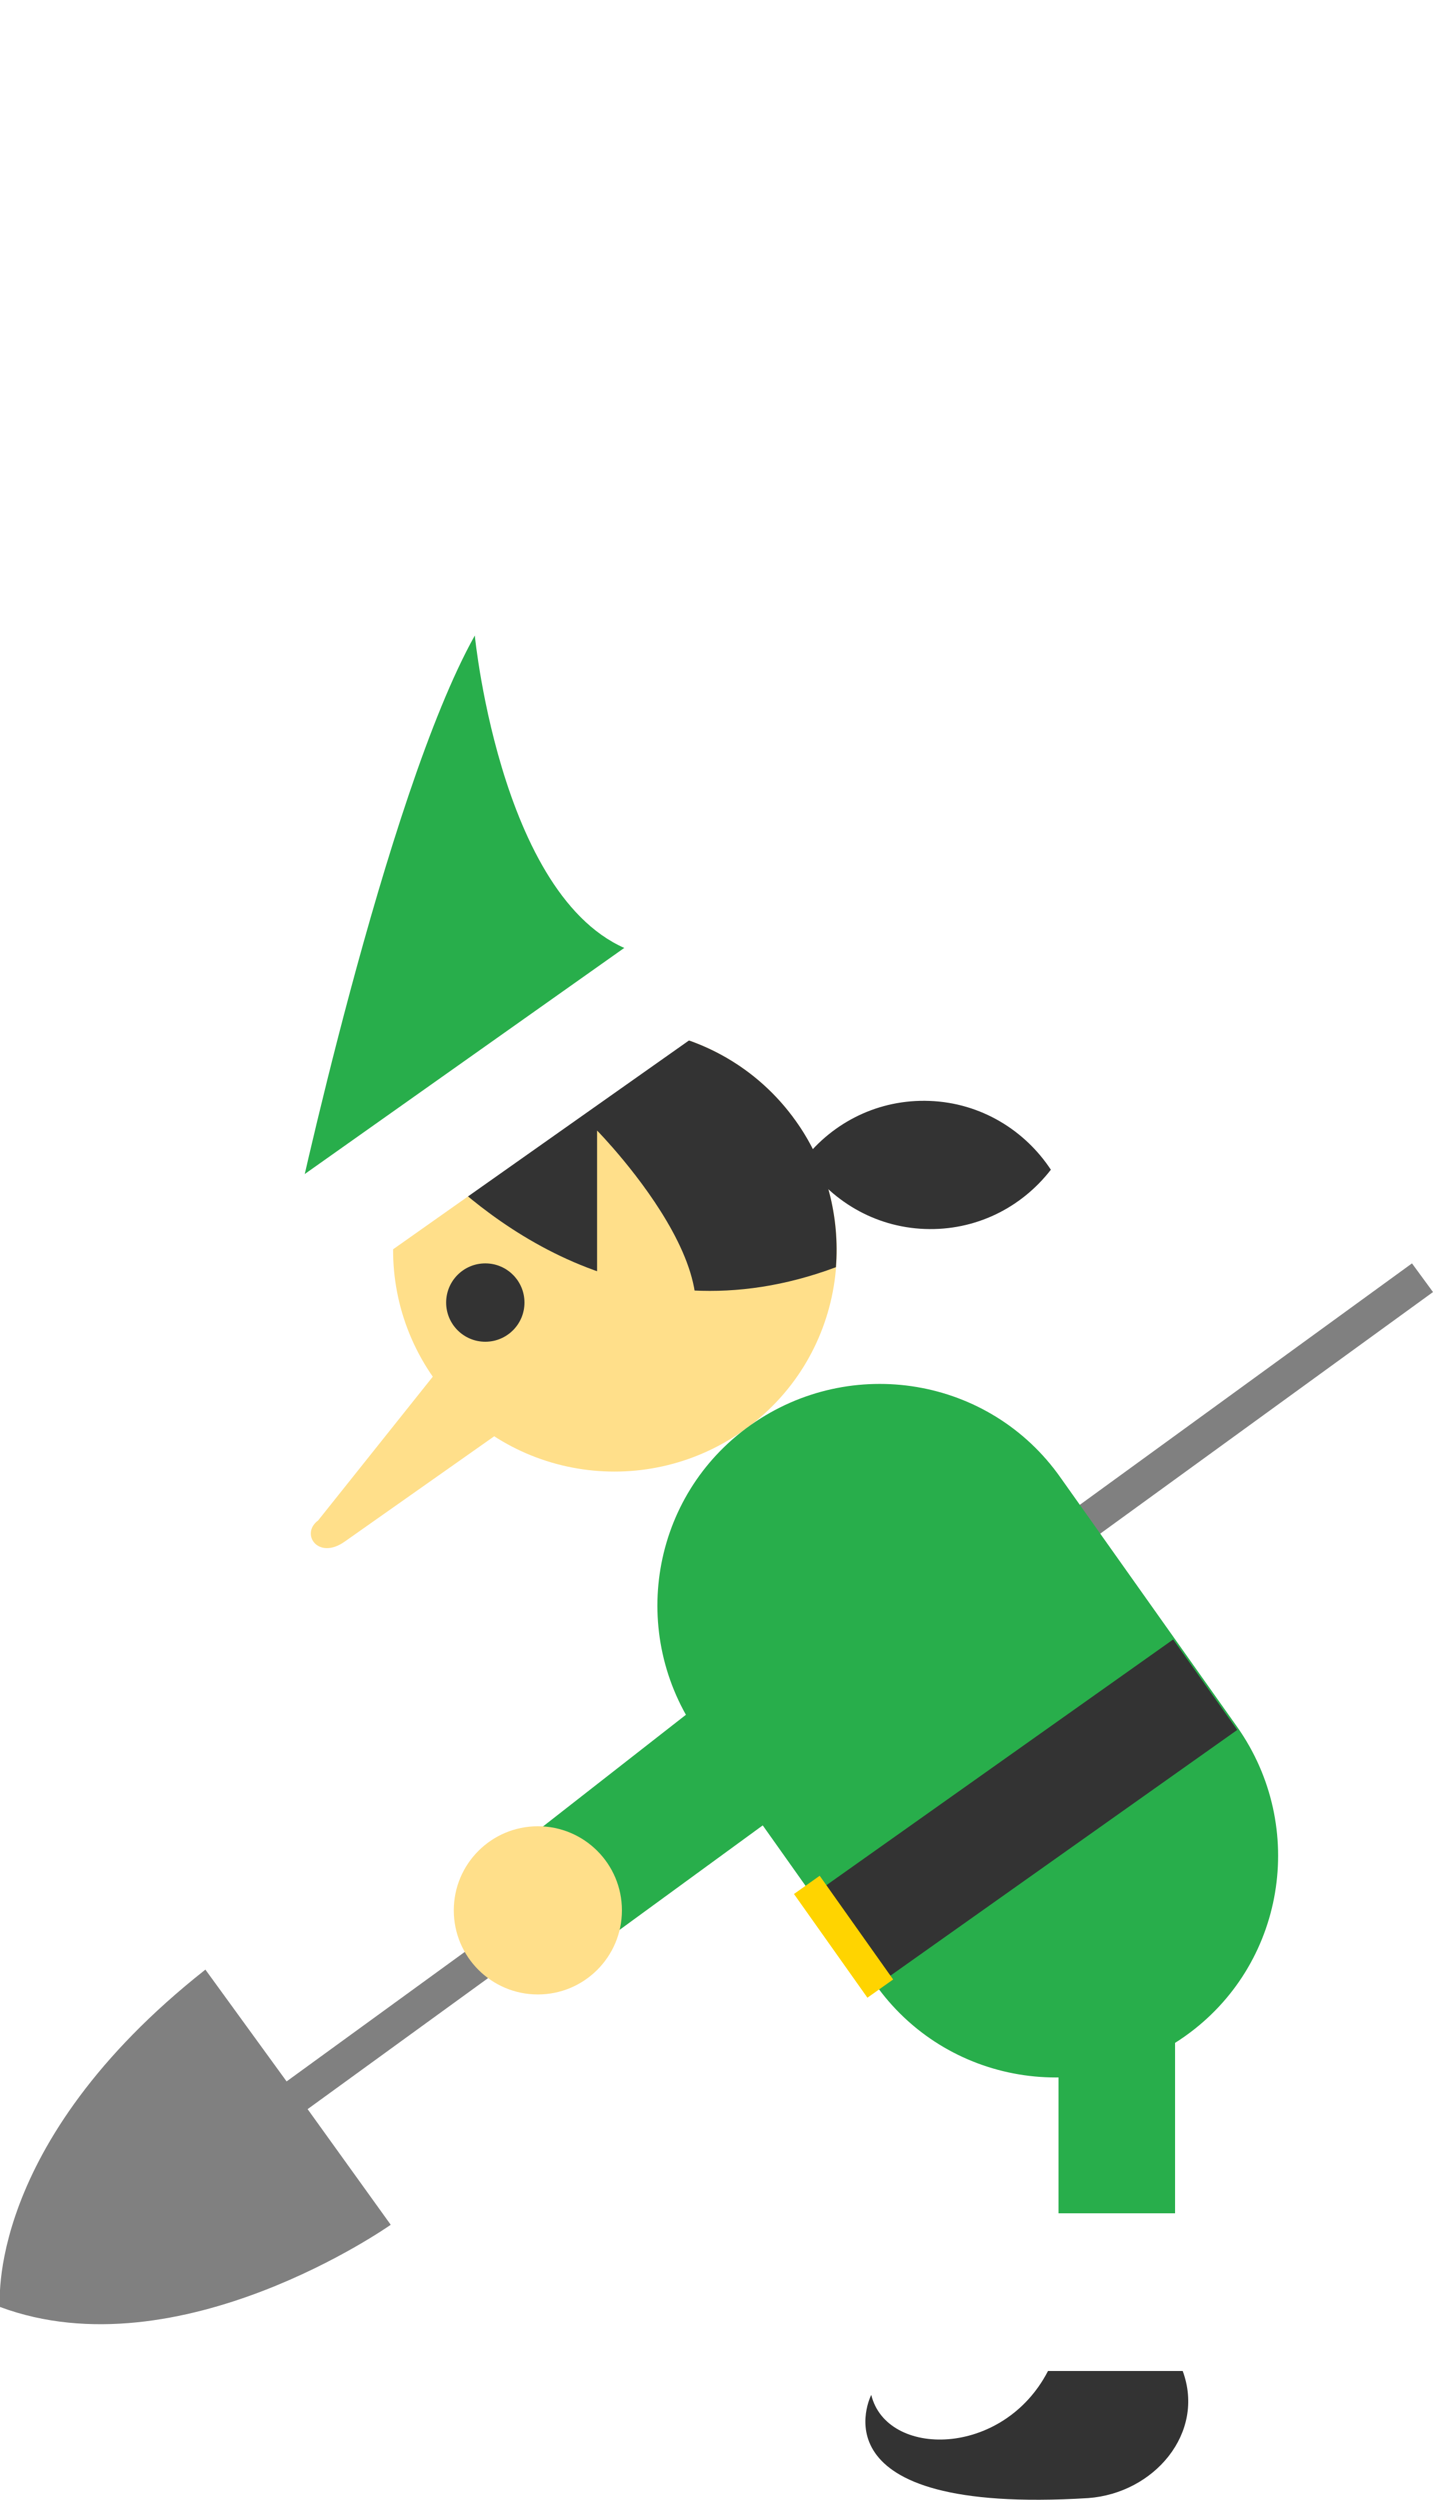 <?xml version="1.0" encoding="utf-8"?>
<!-- Generator: Adobe Illustrator 18.0.0, SVG Export Plug-In . SVG Version: 6.00 Build 0)  -->
<!DOCTYPE svg PUBLIC "-//W3C//DTD SVG 1.1//EN" "http://www.w3.org/Graphics/SVG/1.1/DTD/svg11.dtd">
<svg version="1.1" id="Layer_1" xmlns="http://www.w3.org/2000/svg" xmlns:xlink="http://www.w3.org/1999/xlink" x="0px" y="0px"
	 viewBox="0 0 150 261.6" enable-background="new 0 0 150 261.6" xml:space="preserve">
<g id="DIGGER-ELF-57">
	<path fill="#808080" d="M40.9,232.8c0,0-22.1,15.6-40.9,8.6c0,0-1.7-17,21.5-35.3l8.5,11.7l117.8-85.6l2.2,3L32.2,220.7L40.9,232.8
		z"/>
	<path fill="#28AE4B" d="M30.7,128.2c0,0,9.6-44.9,19-61.7c0,0,2.9,29.7,17.7,33.4L30.7,128.2z"/>
	<path fill="#FFDF8A" d="M45.4,144.2c7.4,10.5,21.9,12.9,32.4,5.5l0,0c10.5-7.4,12.9-21.9,5.5-32.4l0,0
		c-7.4-10.4-21.9-12.9-32.3-5.5l0,0C40.5,119.2,38,133.7,45.4,144.2L45.4,144.2z"/>
	<path fill="#333333" d="M43.7,120.2c1.7-3.2,4.1-6.1,7.2-8.4c10.5-7.4,25-4.9,32.4,5.5c3.3,4.6,4.6,10.1,4.2,15.3
		C66.1,140.6,50.3,127.3,43.7,120.2z"/>
	<path fill="#FFDF8A" d="M62.5,139.5v-21.2c0,0,19.3,19.6,5.2,25.5L62.5,139.5z"/>
	<path fill="#FFFFFF" d="M33.2,132.6c1,1.4,2.9,1.7,4.3,0.7l37.7-26.6c1.4-1,1.7-2.9,0.7-4.3l-3.3-4.6c-1-1.4-2.9-1.7-4.3-0.7
		l-37.6,26.6c-1.4,1-1.7,2.9-0.7,4.3L33.2,132.6z"/>
	<circle fill="#333333" cx="50.8" cy="136.3" r="4.1"/>
	<path fill="#28AE4B" d="M91.6,207.6c7.4,10.5,21.9,12.9,32.4,5.5s12.9-21.9,5.5-32.4L111,154.6c-7.4-10.5-21.9-12.9-32.4-5.5
		s-12.9,21.9-5.5,32.4L91.6,207.6z"/>
	<polyline fill="#FFFFFF" points="110.8,221.6 110.8,250.3 123,250.3 123,221.6 	"/>
	<path fill="#28AE4B" d="M120.2,206c-8.1,0-9.4,4-9.4,8.2v17.4H123V212L120.2,206z"/>
	<path fill="#333333" d="M123.8,248.1h-14.1c-4.7,9.1-16.9,9.1-18.5,2.5c0,0-6.5,12.6,22.7,10.8
		C120.8,260.9,126.2,254.6,123.8,248.1z"/>
	
		<rect x="84" y="183.7" transform="matrix(-0.816 0.578 -0.578 -0.816 304.231 282.367)" fill="#333333" width="46.4" height="11.6"/>
	
		<rect x="86.7" y="195.8" transform="matrix(-0.816 0.578 -0.578 -0.816 277.409 316.793)" fill="#FFD400" width="3.3" height="13.3"/>
	<path fill="#FFDF8A" d="M47.5,141.3l-14.2,17.8c-1.9,1.4,0,4.2,2.8,2.2l21.3-15L47.5,141.3z"/>
	<polygon fill="#28AE4B" points="55.2,192.4 81.7,171.7 87.8,185.2 60.8,204.9 	"/>
	<circle fill="#FFDF8A" cx="56.3" cy="199.9" r="8.8"/>
	<path fill="#333333" d="M96.8,128.6c5.3,0.2,10.1-2.2,13.2-6.2c-2.7-4.1-7.3-7-12.7-7.2c-5.3-0.2-10.1,2.2-13.2,6.2
		C86.9,125.6,91.5,128.4,96.8,128.6z"/>
</g>
<g id="Layer_1_1_">
</g>
</svg>
